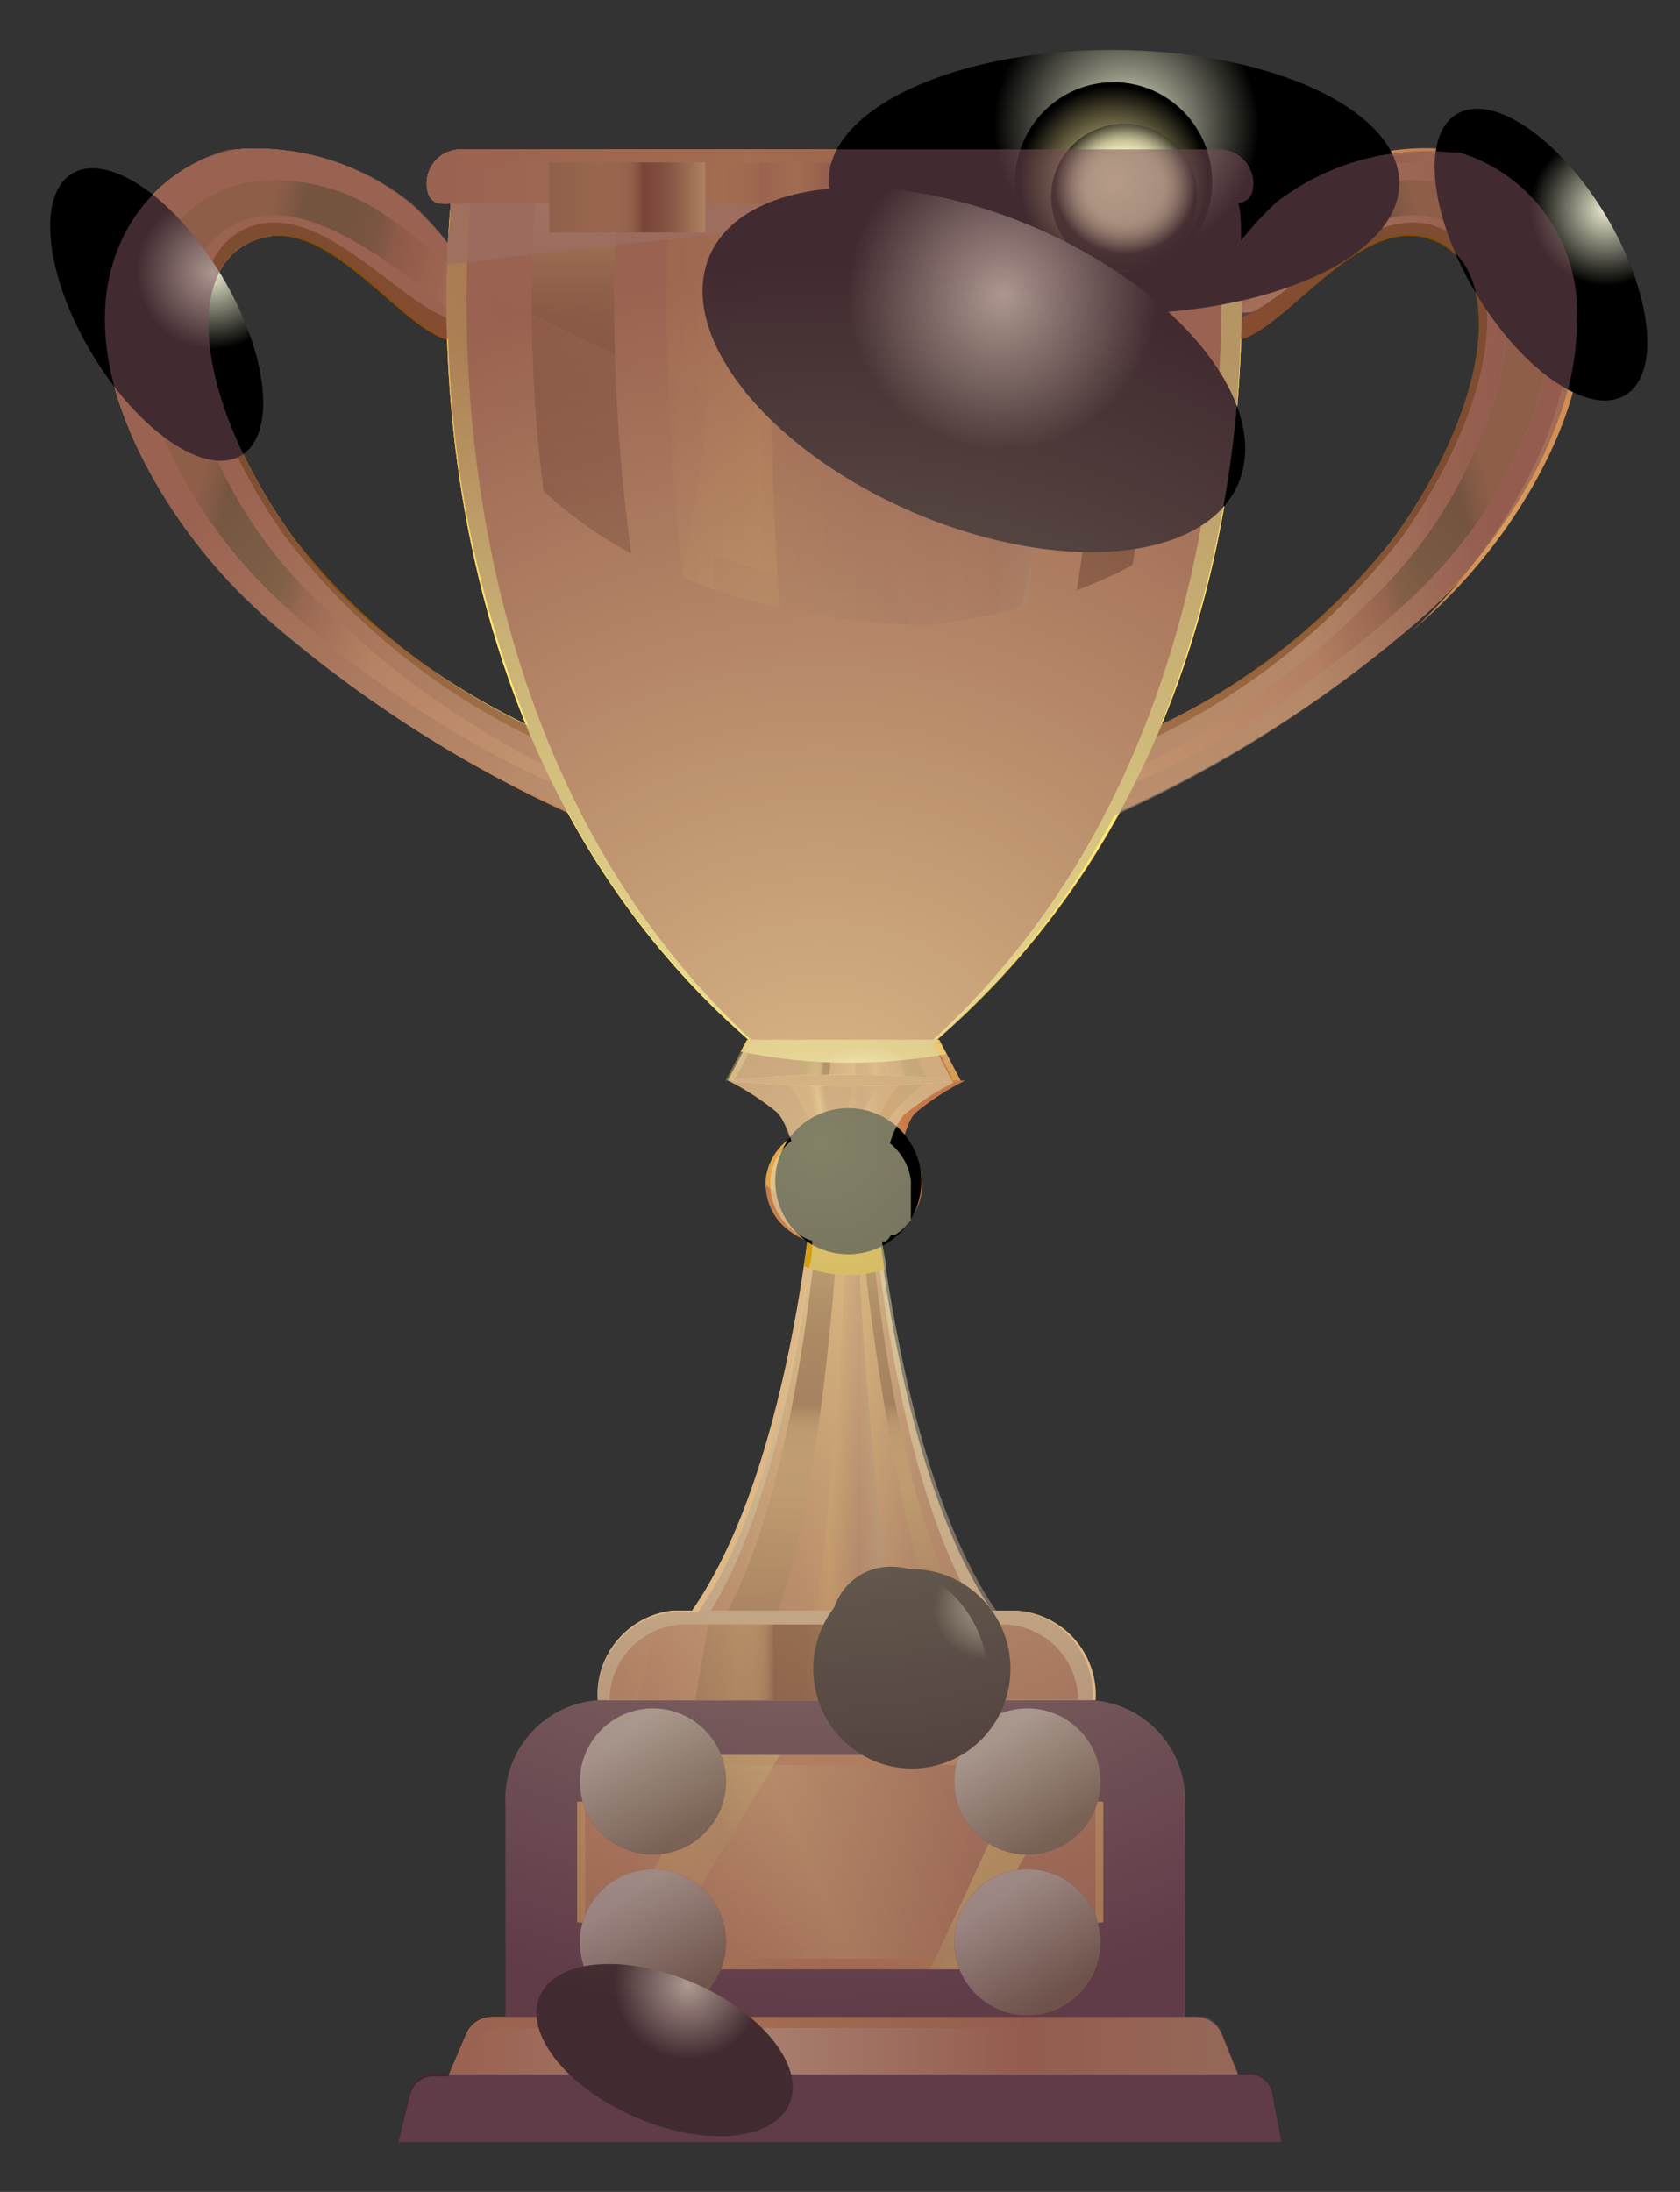 <?xml version="1.0" encoding="UTF-8"?>
<svg width="23px" height="30px" viewBox="0 0 23 30" version="1.1" xmlns="http://www.w3.org/2000/svg">
    <rect x="0" y="0" width="23" height="30" fill="#333333" stroke="none"/>
    <!-- Generator: Sketch 59.1 (86144) - https://sketch.com -->
    <title>aAsset 7</title>
    <desc>Created with Sketch.</desc>
    <defs>
        <linearGradient x1="0.05%" y1="50.094%" x2="100.016%" y2="50.094%" id="linearGradient-1">
            <stop stop-color="#C37948" offset="1%"></stop>
            <stop stop-color="#DB9E5D" offset="39%"></stop>
            <stop stop-color="#B46D43" offset="73%"></stop>
        </linearGradient>
        <radialGradient cx="-52.188%" cy="50.718%" fx="-52.188%" fy="50.718%" r="128.008%" gradientTransform="translate(-0.522,0.507),scale(1,0.701),rotate(180),translate(0.522,-0.507)" id="radialGradient-2">
            <stop stop-color="#BD4A00" offset="2%"></stop>
            <stop stop-color="#864A00" offset="100%"></stop>
        </radialGradient>
        <linearGradient x1="77.447%" y1="37.842%" x2="29.917%" y2="53.546%" id="linearGradient-3">
            <stop stop-color="#EFC16B" offset="0%"></stop>
            <stop stop-color="#C38F4B" offset="8%"></stop>
            <stop stop-color="#AA7238" offset="12%"></stop>
            <stop stop-color="#C08443" offset="25%"></stop>
            <stop stop-color="#C28543" offset="35%"></stop>
            <stop stop-color="#C98943" offset="39%"></stop>
            <stop stop-color="#D48F42" offset="41%"></stop>
            <stop stop-color="#DB9342" offset="42%"></stop>
            <stop stop-color="#AC6838" offset="66%"></stop>
            <stop stop-color="#F0C46C" offset="89%"></stop>
            <stop stop-color="#EFC26B" offset="93%"></stop>
            <stop stop-color="#ECB967" offset="96%"></stop>
            <stop stop-color="#E7AB60" offset="98%"></stop>
            <stop stop-color="#DF9856" offset="99%"></stop>
            <stop stop-color="#DC8F52" offset="100%"></stop>
        </linearGradient>
        <linearGradient x1="77.447%" y1="37.842%" x2="29.917%" y2="53.546%" id="linearGradient-4">
            <stop stop-color="#AA7238" offset="12%"></stop>
            <stop stop-color="#93692F" offset="18%"></stop>
            <stop stop-color="#6F5B20" offset="25%"></stop>
            <stop stop-color="#715B21" offset="45%"></stop>
            <stop stop-color="#785D23" offset="53%"></stop>
            <stop stop-color="#835F28" offset="58%"></stop>
            <stop stop-color="#94632F" offset="62%"></stop>
            <stop stop-color="#AA6837" offset="65%"></stop>
            <stop stop-color="#AC6838" offset="66%"></stop>
            <stop stop-color="#DC8F52" offset="100%"></stop>
        </linearGradient>
        <radialGradient cx="153.101%" cy="50.717%" fx="153.101%" fy="50.717%" r="125.098%" gradientTransform="translate(1.531,0.507),scale(1,0.728),translate(-1.531,-0.507)" id="radialGradient-5">
            <stop stop-color="#FFD44A" offset="1%"></stop>
            <stop stop-color="#FFEA72" offset="54%"></stop>
            <stop stop-color="#FEE471" offset="57%"></stop>
            <stop stop-color="#FBD46E" offset="61%"></stop>
            <stop stop-color="#F6BA68" offset="65%"></stop>
            <stop stop-color="#EF9561" offset="70%"></stop>
            <stop stop-color="#EE9060" offset="71%"></stop>
            <stop stop-color="#FFD44A" offset="96%"></stop>
        </radialGradient>
        <linearGradient x1="1828.136%" y1="-76.314%" x2="2029.021%" y2="-76.314%" id="linearGradient-6">
            <stop stop-color="#C37948" offset="1%"></stop>
            <stop stop-color="#DB9E5D" offset="39%"></stop>
            <stop stop-color="#B46D43" offset="73%"></stop>
        </linearGradient>
        <radialGradient cx="152.231%" cy="50.823%" fx="152.231%" fy="50.823%" r="139.712%" gradientTransform="translate(1.522,0.508),scale(0.638,1),translate(-1.522,-0.508)" id="radialGradient-7">
            <stop stop-color="#FFFFC3" offset="0%"></stop>
            <stop stop-color="#FFEA72" offset="95%"></stop>
        </radialGradient>
        <linearGradient x1="2868.856%" y1="-149.075%" x2="3069.928%" y2="-149.075%" id="linearGradient-8">
            <stop stop-color="#C37948" offset="1%"></stop>
            <stop stop-color="#DB9E5D" offset="39%"></stop>
            <stop stop-color="#B46D43" offset="73%"></stop>
        </linearGradient>
        <linearGradient x1="100.139%" y1="49.093%" x2="0.079%" y2="49.093%" id="linearGradient-9">
            <stop stop-color="#C37948" offset="1%"></stop>
            <stop stop-color="#DB9E5D" offset="39%"></stop>
            <stop stop-color="#B46D43" offset="73%"></stop>
        </linearGradient>
        <radialGradient cx="152.388%" cy="50.718%" fx="152.388%" fy="50.718%" r="128.008%" gradientTransform="translate(1.524,0.507),scale(1,0.701),translate(-1.524,-0.507)" id="radialGradient-10">
            <stop stop-color="#BD4A00" offset="2%"></stop>
            <stop stop-color="#864A00" offset="100%"></stop>
        </radialGradient>
        <linearGradient x1="22.614%" y1="37.842%" x2="70.077%" y2="53.546%" id="linearGradient-11">
            <stop stop-color="#EFC16B" offset="0%"></stop>
            <stop stop-color="#C38F4B" offset="8%"></stop>
            <stop stop-color="#AA7238" offset="12%"></stop>
            <stop stop-color="#C08443" offset="25%"></stop>
            <stop stop-color="#C28543" offset="35%"></stop>
            <stop stop-color="#C98943" offset="39%"></stop>
            <stop stop-color="#D48F42" offset="41%"></stop>
            <stop stop-color="#DB9342" offset="42%"></stop>
            <stop stop-color="#AC6838" offset="66%"></stop>
            <stop stop-color="#F0C46C" offset="89%"></stop>
            <stop stop-color="#EFC26B" offset="93%"></stop>
            <stop stop-color="#ECB967" offset="96%"></stop>
            <stop stop-color="#E7AB60" offset="98%"></stop>
            <stop stop-color="#DF9856" offset="99%"></stop>
            <stop stop-color="#DC8F52" offset="100%"></stop>
        </linearGradient>
        <linearGradient x1="22.614%" y1="37.842%" x2="70.077%" y2="53.546%" id="linearGradient-12">
            <stop stop-color="#AA7238" offset="12%"></stop>
            <stop stop-color="#93692F" offset="18%"></stop>
            <stop stop-color="#6F5B20" offset="25%"></stop>
            <stop stop-color="#715B21" offset="45%"></stop>
            <stop stop-color="#785D23" offset="53%"></stop>
            <stop stop-color="#835F28" offset="58%"></stop>
            <stop stop-color="#94632F" offset="62%"></stop>
            <stop stop-color="#AA6837" offset="65%"></stop>
            <stop stop-color="#AC6838" offset="66%"></stop>
            <stop stop-color="#DC8F52" offset="100%"></stop>
        </linearGradient>
        <radialGradient cx="50.667%" cy="-4.811%" fx="50.667%" fy="-4.811%" r="108.468%" gradientTransform="translate(0.507,-0.048),scale(1,0.899),translate(-0.507,0.048)" id="radialGradient-13">
            <stop stop-color="#F4BE52" offset="0%"></stop>
            <stop stop-color="#FFEA72" offset="62%"></stop>
        </radialGradient>
        <linearGradient x1="1175.898%" y1="-29.826%" x2="1375.8%" y2="-29.826%" id="linearGradient-14">
            <stop stop-color="#C37948" offset="1%"></stop>
            <stop stop-color="#DB9E5D" offset="39%"></stop>
            <stop stop-color="#B46D43" offset="73%"></stop>
        </linearGradient>
        <radialGradient cx="118.336%" cy="-3.208%" fx="118.336%" fy="-3.208%" r="262.318%" gradientTransform="translate(1.183,-0.032),scale(1,0.396),translate(-1.183,0.032)" id="radialGradient-15">
            <stop stop-color="#BD4A00" offset="0%"></stop>
            <stop stop-color="#FFEA72" offset="62%"></stop>
        </radialGradient>
        <radialGradient cx="2745.915%" cy="-136.241%" fx="2745.915%" fy="-136.241%" r="518.238%" gradientTransform="translate(27.459,-1.362),scale(1,0.401),translate(-27.459,1.362)" id="radialGradient-16">
            <stop stop-color="#FFFFC3" offset="0%"></stop>
            <stop stop-color="#FFEA72" offset="95%"></stop>
        </radialGradient>
        <radialGradient cx="68.314%" cy="-4.811%" fx="68.314%" fy="-4.811%" r="110.107%" gradientTransform="translate(0.683,-0.048),scale(1,0.637),translate(-0.683,0.048)" id="radialGradient-17">
            <stop stop-color="#F4BE52" offset="0%"></stop>
            <stop stop-color="#FFEA72" offset="62%"></stop>
        </radialGradient>
        <linearGradient x1="50.054%" y1="94.879%" x2="50.054%" y2="-0.281%" id="linearGradient-18">
            <stop stop-color="#AA7238" offset="0%"></stop>
            <stop stop-color="#C08443" offset="25%"></stop>
            <stop stop-color="#BE8242" offset="35%"></stop>
            <stop stop-color="#B87B3D" offset="39%"></stop>
            <stop stop-color="#AD7036" offset="42%"></stop>
            <stop stop-color="#9D5F2B" offset="44%"></stop>
            <stop stop-color="#88491D" offset="46%"></stop>
            <stop stop-color="#7A3A14" offset="47%"></stop>
            <stop stop-color="#7C3C15" offset="64%"></stop>
            <stop stop-color="#83441A" offset="72%"></stop>
            <stop stop-color="#8E5123" offset="79%"></stop>
            <stop stop-color="#9E642F" offset="85%"></stop>
            <stop stop-color="#B37C3E" offset="90%"></stop>
            <stop stop-color="#CD9B52" offset="95%"></stop>
            <stop stop-color="#EBBE68" offset="99%"></stop>
            <stop stop-color="#F0C46C" offset="100%"></stop>
        </linearGradient>
        <linearGradient x1="1961.813%" y1="-29.826%" x2="2161.741%" y2="-29.826%" id="linearGradient-19">
            <stop stop-color="#C37948" offset="1%"></stop>
            <stop stop-color="#DB9E5D" offset="39%"></stop>
            <stop stop-color="#B46D43" offset="73%"></stop>
        </linearGradient>
        <linearGradient x1="-11.411%" y1="50%" x2="88.094%" y2="50%" id="linearGradient-20">
            <stop stop-color="#C37948" offset="1%"></stop>
            <stop stop-color="#D69249" offset="39%"></stop>
            <stop stop-color="#B46D43" offset="73%"></stop>
            <stop stop-color="#B98457" offset="96%"></stop>
        </linearGradient>
        <linearGradient x1="-1.36906115e-13%" y1="50.048%" x2="100.193%" y2="50.048%" id="linearGradient-21">
            <stop stop-color="#C37948" offset="1%"></stop>
            <stop stop-color="#B46D43" offset="73%"></stop>
            <stop stop-color="#B98457" offset="96%"></stop>
        </linearGradient>
        <linearGradient x1="4327.064%" y1="-110.7%" x2="4527.752%" y2="-110.7%" id="linearGradient-22">
            <stop stop-color="#C37948" offset="1%"></stop>
            <stop stop-color="#DB9E5D" offset="39%"></stop>
            <stop stop-color="#B46D43" offset="73%"></stop>
        </linearGradient>
        <linearGradient x1="-94.517%" y1="50%" x2="3.712%" y2="50%" id="linearGradient-23">
            <stop stop-color="#C37948" offset="1%"></stop>
            <stop stop-color="#B46D43" offset="73%"></stop>
        </linearGradient>
        <linearGradient x1="6681.661%" y1="-64.516%" x2="6882.353%" y2="-64.516%" id="linearGradient-24">
            <stop stop-color="#C37948" offset="1%"></stop>
            <stop stop-color="#DB9E5D" offset="39%"></stop>
            <stop stop-color="#B46D43" offset="73%"></stop>
        </linearGradient>
        <linearGradient x1="0.264%" y1="49.578%" x2="100.156%" y2="49.578%" id="linearGradient-25">
            <stop stop-color="#C37948" offset="1%"></stop>
            <stop stop-color="#DB9E5D" offset="39%"></stop>
            <stop stop-color="#B46D43" offset="73%"></stop>
        </linearGradient>
        <linearGradient x1="5.183%" y1="50%" x2="105.793%" y2="50%" id="linearGradient-26">
            <stop stop-color="#C37948" offset="1%"></stop>
            <stop stop-color="#D69249" offset="39%"></stop>
            <stop stop-color="#B46D43" offset="73%"></stop>
            <stop stop-color="#B98457" offset="96%"></stop>
        </linearGradient>
        <radialGradient cx="-59.223%" cy="50%" fx="-59.223%" fy="50%" r="118.447%" gradientTransform="translate(-0.592,0.5),scale(1,0.936),translate(0.592,-0.5)" id="radialGradient-27">
            <stop stop-color="#F6C054" offset="1%"></stop>
            <stop stop-color="#FFEA72" offset="54%"></stop>
            <stop stop-color="#FFF071" offset="58%"></stop>
            <stop stop-color="#FFF171" offset="59%"></stop>
            <stop stop-color="#FFE05A" offset="82%"></stop>
            <stop stop-color="#FFD44A" offset="96%"></stop>
        </radialGradient>
        <linearGradient x1="-0.074%" y1="49.091%" x2="100%" y2="49.091%" id="linearGradient-28">
            <stop stop-color="#C37948" offset="1%"></stop>
            <stop stop-color="#D69249" offset="39%"></stop>
            <stop stop-color="#B46D43" offset="73%"></stop>
            <stop stop-color="#B98457" offset="96%"></stop>
        </linearGradient>
        <linearGradient x1="-3.095%" y1="37.1%" x2="96.905%" y2="37.1%" id="linearGradient-29">
            <stop stop-color="#C37948" offset="1%"></stop>
            <stop stop-color="#D69249" offset="39%"></stop>
            <stop stop-color="#B46D43" offset="73%"></stop>
            <stop stop-color="#B98457" offset="96%"></stop>
        </linearGradient>
        <linearGradient x1="-4.792%" y1="50.562%" x2="133.866%" y2="50.562%" id="linearGradient-30">
            <stop stop-color="#AA7238" offset="0%"></stop>
            <stop stop-color="#C08443" offset="25%"></stop>
            <stop stop-color="#BE8242" offset="35%"></stop>
            <stop stop-color="#B87B3D" offset="39%"></stop>
            <stop stop-color="#AD7036" offset="42%"></stop>
            <stop stop-color="#9D5F2B" offset="44%"></stop>
            <stop stop-color="#88491D" offset="46%"></stop>
            <stop stop-color="#7A3A14" offset="47%"></stop>
            <stop stop-color="#7F4018" offset="50%"></stop>
            <stop stop-color="#8E5223" offset="56%"></stop>
            <stop stop-color="#A76F36" offset="62%"></stop>
            <stop stop-color="#CA974F" offset="69%"></stop>
            <stop stop-color="#F0C46C" offset="76%"></stop>
        </linearGradient>
        <linearGradient x1="1369.448%" y1="-41.053%" x2="1570.174%" y2="-41.053%" id="linearGradient-31">
            <stop stop-color="#C37948" offset="1%"></stop>
            <stop stop-color="#DB9E5D" offset="39%"></stop>
            <stop stop-color="#B46D43" offset="73%"></stop>
        </linearGradient>
        <linearGradient x1="78.632%" y1="50%" x2="24.359%" y2="50%" id="linearGradient-32">
            <stop stop-color="#C37948" offset="1%"></stop>
            <stop stop-color="#DB9E5D" offset="39%"></stop>
            <stop stop-color="#B46D43" offset="73%"></stop>
        </linearGradient>
        <radialGradient cx="50%" cy="50%" fx="50%" fy="50%" r="35%" id="radialGradient-33">
            <stop stop-color="#FFFFC3" offset="0%"></stop>
            <stop stop-color="#FFEA72" offset="95%"></stop>
        </radialGradient>
        <radialGradient cx="52.5%" cy="50%" fx="52.5%" fy="50%" r="35%" id="radialGradient-34">
            <stop stop-color="#FFFFC3" offset="0%"></stop>
            <stop stop-color="#FFEA72" offset="95%"></stop>
        </radialGradient>
        <linearGradient x1="39.5%" y1="50%" x2="-306.5%" y2="50%" id="linearGradient-35">
            <stop stop-color="#AA7238" offset="0%"></stop>
            <stop stop-color="#C08443" offset="25%"></stop>
            <stop stop-color="#BE8242" offset="35%"></stop>
            <stop stop-color="#B87B3D" offset="39%"></stop>
            <stop stop-color="#AD7036" offset="42%"></stop>
            <stop stop-color="#9D5F2B" offset="44%"></stop>
            <stop stop-color="#88491D" offset="46%"></stop>
            <stop stop-color="#7A3A14" offset="47%"></stop>
            <stop stop-color="#7C3C15" offset="64%"></stop>
            <stop stop-color="#83441A" offset="72%"></stop>
            <stop stop-color="#8E5123" offset="79%"></stop>
            <stop stop-color="#9E642F" offset="85%"></stop>
            <stop stop-color="#B37C3E" offset="90%"></stop>
            <stop stop-color="#CD9B52" offset="95%"></stop>
            <stop stop-color="#EBBE68" offset="99%"></stop>
            <stop stop-color="#F0C46C" offset="100%"></stop>
        </linearGradient>
        <linearGradient x1="27%" y1="46%" x2="134%" y2="53%" id="linearGradient-36">
            <stop stop-color="#AA7238" offset="0%"></stop>
            <stop stop-color="#C08443" offset="25%"></stop>
            <stop stop-color="#BE8242" offset="35%"></stop>
            <stop stop-color="#B87B3D" offset="39%"></stop>
            <stop stop-color="#AD7036" offset="42%"></stop>
            <stop stop-color="#9D5F2B" offset="44%"></stop>
            <stop stop-color="#88491D" offset="46%"></stop>
            <stop stop-color="#7A3A14" offset="47%"></stop>
            <stop stop-color="#7D3D16" offset="57%"></stop>
            <stop stop-color="#86481D" offset="66%"></stop>
            <stop stop-color="#955A28" offset="74%"></stop>
            <stop stop-color="#AB7338" offset="83%"></stop>
            <stop stop-color="#C6934D" offset="91%"></stop>
            <stop stop-color="#E8BA66" offset="98%"></stop>
            <stop stop-color="#F0C46C" offset="100%"></stop>
        </linearGradient>
        <linearGradient x1="86%" y1="50%" x2="15%" y2="50%" id="linearGradient-37">
            <stop stop-color="#C37948" offset="1%"></stop>
            <stop stop-color="#DB9E5D" offset="39%"></stop>
            <stop stop-color="#B46D43" offset="73%"></stop>
        </linearGradient>
        <linearGradient x1="322%" y1="50%" x2="68%" y2="50%" id="linearGradient-38">
            <stop stop-color="#C37948" offset="1%"></stop>
            <stop stop-color="#DB9E5D" offset="39%"></stop>
            <stop stop-color="#B46D43" offset="73%"></stop>
        </linearGradient>
        <linearGradient x1="77.149%" y1="49.77%" x2="23.899%" y2="49.77%" id="linearGradient-39">
            <stop stop-color="#C37948" offset="1%"></stop>
            <stop stop-color="#DB9E5D" offset="39%"></stop>
            <stop stop-color="#B46D43" offset="73%"></stop>
        </linearGradient>
        <linearGradient x1="73.099%" y1="49.883%" x2="18.129%" y2="49.883%" id="linearGradient-40">
            <stop stop-color="#C37948" offset="1%"></stop>
            <stop stop-color="#DB9E5D" offset="39%"></stop>
            <stop stop-color="#B46D43" offset="73%"></stop>
        </linearGradient>
        <linearGradient x1="51.271%" y1="50.23%" x2="36.745%" y2="41.475%" id="linearGradient-41">
            <stop stop-color="#AA7238" offset="0%"></stop>
            <stop stop-color="#BB6634" offset="46%"></stop>
        </linearGradient>
        <linearGradient x1="0.318%" y1="50.289%" x2="99.682%" y2="50.289%" id="linearGradient-42">
            <stop stop-color="#C37948" offset="1%"></stop>
            <stop stop-color="#D69249" offset="39%"></stop>
            <stop stop-color="#B46D43" offset="73%"></stop>
            <stop stop-color="#B98457" offset="96%"></stop>
        </linearGradient>
        <linearGradient x1="40.457%" y1="50.867%" x2="70.903%" y2="45.087%" id="linearGradient-43">
            <stop stop-color="#C37948" offset="1%"></stop>
            <stop stop-color="#DB9E5D" offset="39%"></stop>
            <stop stop-color="#B46D43" offset="73%"></stop>
        </linearGradient>
        <linearGradient x1="4157.265%" y1="-479.849%" x2="4357.051%" y2="-479.849%" id="linearGradient-44">
            <stop stop-color="#C37948" offset="1%"></stop>
            <stop stop-color="#DB9E5D" offset="39%"></stop>
            <stop stop-color="#B46D43" offset="73%"></stop>
        </linearGradient>
        <radialGradient cx="60.775%" cy="140.784%" fx="60.775%" fy="140.784%" r="269.5%" gradientTransform="translate(0.608,1.408),scale(0.242,1),translate(-0.608,-1.408)" id="radialGradient-45">
            <stop stop-color="#FFFFC3" offset="0%"></stop>
            <stop stop-color="#ECC972" offset="42%"></stop>
        </radialGradient>
        <linearGradient x1="0.126%" y1="46.698%" x2="100.032%" y2="46.698%" id="linearGradient-46">
            <stop stop-color="#C37948" offset="1%"></stop>
            <stop stop-color="#E5BA8C" offset="39%"></stop>
            <stop stop-color="#B46D43" offset="73%"></stop>
            <stop stop-color="#B98457" offset="96%"></stop>
        </linearGradient>
        <linearGradient x1="0.126%" y1="48.771%" x2="100.032%" y2="48.771%" id="linearGradient-47">
            <stop stop-color="#C37948" offset="1%"></stop>
            <stop stop-color="#D69249" offset="39%"></stop>
            <stop stop-color="#B46D43" offset="73%"></stop>
            <stop stop-color="#B98457" offset="96%"></stop>
        </linearGradient>
        <linearGradient x1="0%" y1="50.054%" x2="100.159%" y2="50.054%" id="linearGradient-48">
            <stop stop-color="#C37948" offset="1%"></stop>
            <stop stop-color="#DB9E5D" offset="39%"></stop>
            <stop stop-color="#B46D43" offset="73%"></stop>
        </linearGradient>
        <linearGradient x1="50.091%" y1="89.785%" x2="50.091%" y2="1.505%" id="linearGradient-49">
            <stop stop-color="#AA7238" offset="0%"></stop>
            <stop stop-color="#C08443" offset="25%"></stop>
            <stop stop-color="#BE8242" offset="35%"></stop>
            <stop stop-color="#B87B3D" offset="39%"></stop>
            <stop stop-color="#AD7036" offset="42%"></stop>
            <stop stop-color="#9D5F2B" offset="44%"></stop>
            <stop stop-color="#88491D" offset="46%"></stop>
            <stop stop-color="#7A3A14" offset="47%"></stop>
            <stop stop-color="#7C3C15" offset="64%"></stop>
            <stop stop-color="#83441A" offset="72%"></stop>
            <stop stop-color="#8E5123" offset="79%"></stop>
            <stop stop-color="#9E642F" offset="85%"></stop>
            <stop stop-color="#B37C3E" offset="90%"></stop>
            <stop stop-color="#CD9B52" offset="95%"></stop>
            <stop stop-color="#EBBE68" offset="99%"></stop>
            <stop stop-color="#F0C46C" offset="100%"></stop>
        </linearGradient>
        <linearGradient x1="14.754%" y1="50%" x2="105.738%" y2="50%" id="linearGradient-50">
            <stop stop-color="#C37948" offset="1%"></stop>
            <stop stop-color="#D69249" offset="39%"></stop>
            <stop stop-color="#B46D43" offset="73%"></stop>
            <stop stop-color="#B98457" offset="96%"></stop>
        </linearGradient>
        <linearGradient x1="-16.959%" y1="50%" x2="82.924%" y2="50%" id="linearGradient-51">
            <stop stop-color="#C37948" offset="1%"></stop>
            <stop stop-color="#D69249" offset="39%"></stop>
            <stop stop-color="#B46D43" offset="73%"></stop>
            <stop stop-color="#B98457" offset="96%"></stop>
        </linearGradient>
        <linearGradient x1="0%" y1="50.331%" x2="100%" y2="50.331%" id="linearGradient-52">
            <stop stop-color="#C37948" offset="1%"></stop>
            <stop stop-color="#DB9E5D" offset="39%"></stop>
            <stop stop-color="#B46D43" offset="73%"></stop>
        </linearGradient>
        <linearGradient x1="-7.42210379e-14%" y1="48.636%" x2="100.348%" y2="48.636%" id="linearGradient-53">
            <stop stop-color="#C37948" offset="1%"></stop>
            <stop stop-color="#DB9E5D" offset="39%"></stop>
            <stop stop-color="#B46D43" offset="73%"></stop>
        </linearGradient>
        <radialGradient cx="-76.389%" cy="48.316%" fx="-76.389%" fy="48.316%" r="337.963%" gradientTransform="translate(-0.764,0.483),scale(1,0.711),translate(0.764,-0.483)" id="radialGradient-54">
            <stop stop-color="#F6C054" offset="1%"></stop>
            <stop stop-color="#FFEA72" offset="54%"></stop>
            <stop stop-color="#FFF071" offset="58%"></stop>
            <stop stop-color="#FFF171" offset="59%"></stop>
            <stop stop-color="#FFE05A" offset="82%"></stop>
            <stop stop-color="#FFD44A" offset="96%"></stop>
        </radialGradient>
        <linearGradient x1="0%" y1="50%" x2="99.704%" y2="50%" id="linearGradient-55">
            <stop stop-color="#AA7238" offset="0%"></stop>
            <stop stop-color="#C08443" offset="25%"></stop>
            <stop stop-color="#BE8242" offset="35%"></stop>
            <stop stop-color="#B87B3D" offset="39%"></stop>
            <stop stop-color="#AD7036" offset="42%"></stop>
            <stop stop-color="#9D5F2B" offset="44%"></stop>
            <stop stop-color="#88491D" offset="46%"></stop>
            <stop stop-color="#7A3A14" offset="47%"></stop>
            <stop stop-color="#7C3C15" offset="64%"></stop>
            <stop stop-color="#83441A" offset="72%"></stop>
            <stop stop-color="#8E5123" offset="79%"></stop>
            <stop stop-color="#9E642F" offset="85%"></stop>
            <stop stop-color="#B37C3E" offset="90%"></stop>
            <stop stop-color="#CD9B52" offset="95%"></stop>
            <stop stop-color="#EBBE68" offset="99%"></stop>
            <stop stop-color="#F0C46C" offset="100%"></stop>
        </linearGradient>
        <radialGradient cx="51.565%" cy="-28.095%" fx="51.565%" fy="-28.095%" r="126.667%" gradientTransform="translate(0.516,-0.281),scale(0.668,1),translate(-0.516,0.281)" id="radialGradient-56">
            <stop stop-color="#FFEA72" offset="0%"></stop>
            <stop stop-color="#F4BE52" offset="75%"></stop>
            <stop stop-color="#F4BE52" offset="89%"></stop>
        </radialGradient>
        <linearGradient x1="-29.836%" y1="49.908%" x2="69.779%" y2="49.908%" id="linearGradient-57">
            <stop stop-color="#C37948" offset="1%"></stop>
            <stop stop-color="#DB9E5D" offset="39%"></stop>
            <stop stop-color="#B46D43" offset="73%"></stop>
        </linearGradient>
        <linearGradient x1="-9.623%" y1="50%" x2="90.699%" y2="50%" id="linearGradient-58">
            <stop stop-color="#AA7238" offset="0%"></stop>
            <stop stop-color="#C08443" offset="25%"></stop>
            <stop stop-color="#BE8242" offset="35%"></stop>
            <stop stop-color="#B87B3D" offset="39%"></stop>
            <stop stop-color="#AD7036" offset="42%"></stop>
            <stop stop-color="#9D5F2B" offset="44%"></stop>
            <stop stop-color="#88491D" offset="46%"></stop>
            <stop stop-color="#7A3A14" offset="47%"></stop>
            <stop stop-color="#7C3C15" offset="64%"></stop>
            <stop stop-color="#83441A" offset="72%"></stop>
            <stop stop-color="#8E5123" offset="79%"></stop>
            <stop stop-color="#9E642F" offset="85%"></stop>
            <stop stop-color="#B37C3E" offset="90%"></stop>
            <stop stop-color="#CD9B52" offset="95%"></stop>
            <stop stop-color="#EBBE68" offset="99%"></stop>
            <stop stop-color="#F0C46C" offset="100%"></stop>
        </linearGradient>
        <linearGradient x1="-0.445%" y1="50%" x2="98.884%" y2="50%" id="linearGradient-59">
            <stop stop-color="#C37948" offset="1%"></stop>
            <stop stop-color="#D69249" offset="39%"></stop>
            <stop stop-color="#B46D43" offset="73%"></stop>
            <stop stop-color="#B98457" offset="96%"></stop>
        </linearGradient>
        <linearGradient x1="-0.319%" y1="46.958%" x2="100.101%" y2="46.958%" id="linearGradient-60">
            <stop stop-color="#C37948" offset="1%"></stop>
            <stop stop-color="#DB9E5D" offset="39%"></stop>
            <stop stop-color="#B46D43" offset="73%"></stop>
        </linearGradient>
        <radialGradient cx="50%" cy="50%" fx="50%" fy="50%" r="93.721%" gradientTransform="translate(0.5,0.5),scale(0.407,1),translate(-0.5,-0.5)" id="radialGradient-61">
            <stop stop-color="#C05F43" offset="0%"></stop>
            <stop stop-color="#D99D4B" offset="100%"></stop>
        </radialGradient>
        <linearGradient x1="7.122%" y1="56.831%" x2="101.073%" y2="41.91%" id="linearGradient-62">
            <stop stop-color="#C37948" offset="1%"></stop>
            <stop stop-color="#DB9E5D" offset="39%"></stop>
            <stop stop-color="#B46D43" offset="73%"></stop>
        </linearGradient>
        <linearGradient x1="-56.187%" y1="120%" x2="90.232%" y2="22.791%" id="linearGradient-63">
            <stop stop-color="#F6C054" offset="1%"></stop>
            <stop stop-color="#CDA85A" offset="28%"></stop>
            <stop stop-color="#FFEA72" offset="54%"></stop>
            <stop stop-color="#FFF071" offset="58%"></stop>
            <stop stop-color="#FFF171" offset="59%"></stop>
            <stop stop-color="#FFE05A" offset="82%"></stop>
            <stop stop-color="#FFD44A" offset="96%"></stop>
        </linearGradient>
        <linearGradient x1="11.271%" y1="68.14%" x2="212.591%" y2="-41.628%" id="linearGradient-64">
            <stop stop-color="#F6C054" offset="1%"></stop>
            <stop stop-color="#CDA85A" offset="28%"></stop>
            <stop stop-color="#FFEA72" offset="54%"></stop>
            <stop stop-color="#FFF071" offset="58%"></stop>
            <stop stop-color="#FFF171" offset="59%"></stop>
            <stop stop-color="#FFE05A" offset="82%"></stop>
            <stop stop-color="#FFD44A" offset="96%"></stop>
        </linearGradient>
        <linearGradient x1="26.471%" y1="20.588%" x2="73.529%" y2="85.294%" id="linearGradient-65">
            <stop stop-color="#B8B3A6" offset="0%"></stop>
            <stop stop-color="#61563A" offset="100%"></stop>
        </linearGradient>
        <linearGradient x1="29.412%" y1="20.588%" x2="73.529%" y2="85.294%" id="linearGradient-66">
            <stop stop-color="#B8B3A6" offset="0%"></stop>
            <stop stop-color="#61563A" offset="100%"></stop>
        </linearGradient>
        <linearGradient x1="-0.007%" y1="47.357%" x2="100.037%" y2="47.357%" id="linearGradient-67">
            <stop stop-color="#C37948" offset="1%"></stop>
            <stop stop-color="#D69249" offset="39%"></stop>
            <stop stop-color="#B46D43" offset="73%"></stop>
            <stop stop-color="#B98457" offset="96%"></stop>
        </linearGradient>
        <radialGradient cx="160.688%" cy="47.641%" fx="160.688%" fy="47.641%" r="50%" gradientTransform="translate(1.607,0.476),scale(1,0.531),translate(-1.607,-0.476)" id="radialGradient-68">
            <stop stop-color="#ECECD1" offset="0%"></stop>
            <stop stop-color="#000000" offset="100%"></stop>
        </radialGradient>
        <radialGradient cx="102.342%" cy="48.419%" fx="102.342%" fy="48.419%" r="50.316%" gradientTransform="translate(1.023,0.484),scale(1,0.462),translate(-1.023,-0.484)" id="radialGradient-69">
            <stop stop-color="#ECECD1" offset="0%"></stop>
            <stop stop-color="#000000" offset="100%"></stop>
        </radialGradient>
        <radialGradient cx="96.105%" cy="47.817%" fx="96.105%" fy="47.817%" r="50.526%" gradientTransform="translate(0.961,0.478),scale(1,0.461),translate(-0.961,-0.478)" id="radialGradient-70">
            <stop stop-color="#ECECD1" offset="0%"></stop>
            <stop stop-color="#000000" offset="100%"></stop>
        </radialGradient>
        <radialGradient cx="71.253%" cy="52.103%" fx="71.253%" fy="52.103%" r="50.355%" gradientTransform="translate(0.713,0.521),scale(1,0.462),translate(-0.713,-0.521)" id="radialGradient-71">
            <stop stop-color="#ECECD1" offset="0%"></stop>
            <stop stop-color="#000000" offset="100%"></stop>
        </radialGradient>
        <radialGradient cx="50.126%" cy="48.99%" fx="50.126%" fy="48.99%" r="47.727%" gradientTransform="translate(0.501,0.49),scale(1,0.99),translate(-0.501,-0.49)" id="radialGradient-72">
            <stop stop-color="#FFEFA1" offset="0%"></stop>
            <stop stop-color="#E5D791" offset="13%"></stop>
            <stop stop-color="#A39967" offset="40%"></stop>
            <stop stop-color="#3B3725" offset="79%"></stop>
            <stop stop-color="#000000" offset="100%"></stop>
        </radialGradient>
        <radialGradient cx="50.926%" cy="42.786%" fx="50.926%" fy="42.786%" r="48.148%" gradientTransform="translate(0.509,0.428),scale(1,0.964),translate(-0.509,-0.428)" id="radialGradient-73">
            <stop stop-color="#FFFCCC" offset="51%"></stop>
            <stop stop-color="#FAF7C8" offset="56%"></stop>
            <stop stop-color="#EAE8BB" offset="62%"></stop>
            <stop stop-color="#D1CFA7" offset="69%"></stop>
            <stop stop-color="#AEAC8B" offset="76%"></stop>
            <stop stop-color="#807F67" offset="83%"></stop>
            <stop stop-color="#49483A" offset="91%"></stop>
            <stop stop-color="#080807" offset="99%"></stop>
            <stop stop-color="#000000" offset="100%"></stop>
        </radialGradient>
        <radialGradient cx="5027.525%" cy="269%" fx="5027.525%" fy="269%" r="95.455%" gradientTransform="translate(50.275,2.69),scale(1,0.99),translate(-50.275,-2.69)" id="radialGradient-74">
            <stop stop-color="#FFEFA1" offset="0%"></stop>
            <stop stop-color="#E5D791" offset="13%"></stop>
            <stop stop-color="#A39967" offset="40%"></stop>
            <stop stop-color="#3B3725" offset="79%"></stop>
            <stop stop-color="#000000" offset="100%"></stop>
        </radialGradient>
        <radialGradient cx="36555.556%" cy="1614.286%" fx="36555.556%" fy="1614.286%" r="96.296%" gradientTransform="translate(365.556,16.143),scale(1,0.964),translate(-365.556,-16.143)" id="radialGradient-75">
            <stop stop-color="#FFFCCC" offset="51%"></stop>
            <stop stop-color="#FAF7C8" offset="56%"></stop>
            <stop stop-color="#EAE8BB" offset="62%"></stop>
            <stop stop-color="#D1CFA7" offset="69%"></stop>
            <stop stop-color="#AEAC8B" offset="76%"></stop>
            <stop stop-color="#807F67" offset="83%"></stop>
            <stop stop-color="#49483A" offset="91%"></stop>
            <stop stop-color="#080807" offset="99%"></stop>
            <stop stop-color="#000000" offset="100%"></stop>
        </radialGradient>
        <radialGradient cx="76.193%" cy="49.404%" fx="76.193%" fy="49.404%" r="50.315%" gradientTransform="translate(0.762,0.494),scale(1,0.538),translate(-0.762,-0.494)" id="radialGradient-76">
            <stop stop-color="#ECECD1" offset="0%"></stop>
            <stop stop-color="#000000" offset="100%"></stop>
        </radialGradient>
        <radialGradient cx="96.585%" cy="48.564%" fx="96.585%" fy="48.564%" r="50.286%" gradientTransform="translate(0.966,0.486),scale(1,0.538),translate(-0.966,-0.486)" id="radialGradient-77">
            <stop stop-color="#ECECD1" offset="0%"></stop>
            <stop stop-color="#000000" offset="100%"></stop>
        </radialGradient>
        <radialGradient cx="126.594%" cy="49.601%" fx="126.594%" fy="49.601%" r="50.35%" gradientTransform="translate(1.266,0.496),scale(1,0.622),translate(-1.266,-0.496)" id="radialGradient-78">
            <stop stop-color="#ECECD1" offset="0%"></stop>
            <stop stop-color="#000000" offset="100%"></stop>
        </radialGradient>
        <radialGradient cx="50.216%" cy="49.997%" fx="50.216%" fy="49.997%" r="59.574%" gradientTransform="translate(0.502,0.5),scale(1,0.739),translate(-0.502,-0.5)" id="radialGradient-79">
            <stop stop-color="#ECECBB" offset="0%"></stop>
            <stop stop-color="#784F58" offset="100%"></stop>
        </radialGradient>
    </defs>
    <g id="Home" stroke="none" stroke-width="1" fill="none" fill-rule="evenodd">
        <g id="Home2" transform="translate(-40, -1186)" fill-rule="nonzero">
            <g id="section2" transform="translate(16, 1006)">
                <g id="challenges" transform="translate(0, 35)">
                    <g id="entry" transform="translate(16, 130)">
                        <g id="rank">
                            <g id="aAsset-7" transform="translate(8, 15)">
                                <path d="M19.868,2.045 C19.013,1.958 18.156,2.202 17.475,2.727 C17.475,2.727 16.193,3.859 16.855,4.227 C17.516,4.595 18.443,2.864 19.541,3.184 C20.639,3.505 20.455,5.455 19.091,7.35 C18.122,8.592 16.842,9.556 15.382,10.145 L14.891,11.298 C16.536,10.61 18.061,9.667 19.411,8.502 C20.037,7.96 20.567,7.317 20.98,6.6 C22.589,3.791 21.02,2.243 19.868,2.045 Z" id="Path" fill="url(#linearGradient-1)"></path>
                                <path d="M19.091,7.35 C20.455,5.448 20.625,3.566 19.527,3.259 C18.43,2.952 17.325,5.005 16.67,4.623 C16.493,4.52 16.63,4.03 16.67,3.852 C16.67,3.852 16.452,4.282 16.486,4.309 C17.168,4.875 18.491,2.645 19.691,3.109 C20.598,3.464 20.714,5.155 19.214,7.323 C18.181,8.667 16.809,9.712 15.239,10.35 L15.375,10.152 C16.839,9.562 18.121,8.595 19.091,7.35 L19.091,7.35 Z" id="Path" fill="url(#radialGradient-2)"></path>
                                <path d="M19.677,2.489 C19.067,2.409 18.447,2.544 17.925,2.87 C17.465,3.19 17.028,3.541 16.616,3.92 L16.67,4.486 C16.67,4.486 18.327,2.911 19.364,2.945 C20.4,2.98 21.245,4.207 19.977,6.614 C19.656,7.221 19.237,7.772 18.736,8.243 C17.795,9.182 16.706,9.958 15.511,10.541 L15.45,10.711 L15.45,10.759 C16.801,10.154 18.048,9.339 19.145,8.345 C19.711,7.851 20.191,7.266 20.564,6.614 C22.016,4.057 20.72,2.652 19.677,2.489 Z" id="Path" fill="url(#linearGradient-3)"></path>
                                <path d="M19.677,2.489 C19.067,2.409 18.447,2.544 17.925,2.87 C17.465,3.19 17.028,3.541 16.616,3.92 L16.67,4.486 C16.67,4.486 18.327,2.911 19.364,2.945 C20.4,2.98 21.245,4.207 19.977,6.614 C19.656,7.221 19.237,7.772 18.736,8.243 C17.795,9.182 16.706,9.958 15.511,10.541 L15.45,10.711 L15.45,10.759 C16.801,10.154 18.048,9.339 19.145,8.345 C19.711,7.851 20.191,7.266 20.564,6.614 C22.016,4.057 20.72,2.652 19.677,2.489 Z" id="Path" fill="url(#linearGradient-4)"></path>
                                <path d="M4.009,7.35 C2.645,5.448 2.475,3.566 3.573,3.259 C4.67,2.952 5.618,4.67 6.259,4.302 C6.9,3.934 5.639,2.802 5.639,2.802 C4.967,2.249 4.106,1.977 3.239,2.045 C2.086,2.223 0.511,3.77 2.12,6.586 C2.533,7.303 3.063,7.946 3.689,8.489 C5.029,9.658 6.545,10.608 8.182,11.305 L7.691,10.152 C6.239,9.557 4.97,8.59 4.009,7.35 Z" id="Path" fill="url(#radialGradient-5)"></path>
                                <path d="M4.009,7.35 C2.645,5.448 2.475,3.566 3.573,3.259 C4.67,2.952 5.618,4.67 6.259,4.302 C6.9,3.934 5.639,2.802 5.639,2.802 C4.967,2.249 4.106,1.977 3.239,2.045 C2.086,2.223 0.511,3.77 2.12,6.586 C2.533,7.303 3.063,7.946 3.689,8.489 C5.029,9.658 6.545,10.608 8.182,11.305 L7.691,10.152 C6.239,9.557 4.97,8.59 4.009,7.35 Z" id="Path" fill="url(#linearGradient-6)"></path>
                                <g id="Group" style="mix-blend-mode: screen;" transform="translate(1.364, 1.364)">
                                    <path d="M6.409,8.898 L6.361,8.782 C5.437,8.402 4.577,7.883 3.811,7.241 C4.584,7.927 5.461,8.487 6.409,8.898 L6.409,8.898 Z" id="Path" fill="url(#radialGradient-7)" style="mix-blend-mode: multiply;"></path>
                                    <path d="M0.955,5.414 C-0.648,2.605 0.92,1.057 2.045,0.88 C2.879,0.804 3.71,1.048 4.37,1.561 L4.248,1.445 C3.584,0.896 2.735,0.623 1.875,0.682 C0.723,0.859 -0.852,2.407 0.757,5.223 C1.17,5.94 1.7,6.583 2.325,7.125 L2.441,7.227 C1.852,6.706 1.35,6.093 0.955,5.414 L0.955,5.414 Z" id="Path" fill="url(#linearGradient-8)"></path>
                                    <path d="M19.425,5.414 C21.027,2.598 19.459,1.057 18.307,0.873 C17.473,0.797 16.642,1.041 15.982,1.555 L16.105,1.439 C16.786,0.914 17.642,0.67 18.498,0.757 C19.65,0.934 21.225,2.482 19.616,5.298 C19.203,6.015 18.673,6.658 18.048,7.2 L17.932,7.302 C18.529,6.759 19.034,6.121 19.425,5.414 L19.425,5.414 Z" id="Path" fill="url(#linearGradient-9)"></path>
                                </g>
                                <path d="M4.009,7.35 C2.645,5.448 2.475,3.566 3.573,3.259 C4.67,2.952 5.775,5.005 6.43,4.623 C6.607,4.52 6.47,4.03 6.43,3.852 C6.43,3.852 6.648,4.282 6.614,4.309 C5.932,4.875 4.609,2.645 3.409,3.109 C2.502,3.464 2.386,5.155 3.886,7.323 C4.919,8.667 6.291,9.712 7.861,10.35 L7.725,10.152 C6.261,9.562 4.979,8.595 4.009,7.35 L4.009,7.35 Z" id="Path" fill="url(#radialGradient-10)"></path>
                                <path d="M3.409,2.489 C4.02,2.409 4.639,2.544 5.161,2.87 C5.628,3.189 6.073,3.54 6.491,3.92 L6.436,4.486 C6.436,4.486 4.773,2.911 3.743,2.945 C2.714,2.98 1.861,4.207 3.13,6.614 C3.449,7.221 3.866,7.771 4.364,8.243 C5.305,9.182 6.394,9.958 7.589,10.541 L7.65,10.711 L7.65,10.759 C6.299,10.154 5.052,9.339 3.955,8.345 C3.394,7.85 2.919,7.265 2.55,6.614 C1.091,4.057 2.386,2.652 3.409,2.489 Z" id="Path" fill="url(#linearGradient-11)"></path>
                                <path d="M3.409,2.489 C4.02,2.409 4.639,2.544 5.161,2.87 C5.628,3.189 6.073,3.54 6.491,3.92 L6.436,4.486 C6.436,4.486 4.773,2.911 3.743,2.945 C2.714,2.98 1.861,4.207 3.13,6.614 C3.449,7.221 3.866,7.771 4.364,8.243 C5.305,9.182 6.394,9.958 7.589,10.541 L7.65,10.711 L7.65,10.759 C6.299,10.154 5.052,9.339 3.955,8.345 C3.394,7.85 2.919,7.265 2.55,6.614 C1.091,4.057 2.386,2.652 3.409,2.489 Z" id="Path" fill="url(#linearGradient-12)" style="mix-blend-mode: overlay;"></path>
                                <path d="M6.184,2.652 C6.102,3.409 5.4,10.643 10.909,14.768 L12.157,14.768 C17.727,10.643 17.011,3.409 16.923,2.652 L6.184,2.652 Z" id="Path" fill="url(#radialGradient-13)"></path>
                                <path d="M6.184,2.652 C6.102,3.409 5.4,10.643 10.909,14.768 L12.157,14.768 C17.727,10.643 17.011,3.409 16.923,2.652 L6.184,2.652 Z" id="Path" fill="url(#linearGradient-14)"></path>
                                <g id="Group" style="mix-blend-mode: screen;" transform="translate(5.455, 2.045)">
                                    <path d="M1.002,0.607 L0.73,0.607 C0.648,1.364 -0.055,8.598 5.455,12.723 L5.455,12.723 C0.259,8.598 0.92,1.364 1.002,0.607 Z" id="Path" fill="url(#radialGradient-15)" style="mix-blend-mode: multiply;"></path>
                                    <path d="M11.468,0.607 L11.195,0.607 C11.277,1.35 11.945,8.591 6.689,12.723 L6.689,12.723 C12.273,8.598 11.557,1.364 11.468,0.607 Z" id="Path" fill="url(#radialGradient-16)" style="mix-blend-mode: multiply;"></path>
                                </g>
                                <path d="M7.745,2.652 C7.677,3.409 7.186,10.643 11.114,14.768 L12,14.768 C15.927,10.643 15.409,3.395 15.368,2.652 L7.745,2.652 Z" id="Path" fill="url(#radialGradient-17)"></path>
                                <path d="M7.336,2.652 C7.268,3.409 6.723,10.643 11.066,14.768 L12.048,14.768 C16.364,10.643 15.839,3.409 15.77,2.652 L7.336,2.652 Z" id="Path" fill="url(#linearGradient-18)"></path>
                                <path d="M15,2.652 L8.455,2.652 C8.4,3.395 7.95,10.636 11.489,14.768 L11.966,14.768 C15.511,10.643 15.061,3.409 15,2.652 Z" id="Path" fill="url(#linearGradient-19)"></path>
                                <path d="M14.318,2.652 L9.164,2.652 C9.123,3.395 8.768,10.636 11.55,14.768 L11.925,14.768 C14.7,10.643 14.318,3.409 14.318,2.652 Z" id="Path" fill="url(#linearGradient-20)" style="mix-blend-mode: screen;"></path>
                                <path d="M13.343,10.52 C14.129,8.254 14.543,5.876 14.57,3.477 L11.032,4.023 C11.264,6.034 12.068,7.555 13.343,10.52 Z" id="Path" fill="url(#linearGradient-21)" style="mix-blend-mode: screen;"></path>
                                <path d="M6.777,4.03 L6.73,4.03 C6.764,6.392 7.313,8.719 8.339,10.848 C9.096,9.119 9.557,7.275 9.702,5.393 C8.703,4.994 7.726,4.538 6.777,4.03 L6.777,4.03 Z" id="Path" fill="url(#linearGradient-22)" opacity="0.32" style="mix-blend-mode: multiply;"></path>
                                <path d="M13.091,2.652 L10.548,2.652 C10.548,3.395 10.35,10.636 11.72,14.768 L11.905,14.768 C13.282,10.643 13.111,3.409 13.091,2.652 Z" id="Path" fill="url(#linearGradient-23)" opacity="0.55" style="mix-blend-mode: screen;"></path>
                                <path d="M9.764,7.609 C9.83,9.886 10.391,12.122 11.407,14.161 C11.354,12.163 11.463,10.163 11.734,8.182 L9.764,7.609 Z" id="Path" fill="url(#linearGradient-24)" opacity="0.32" style="mix-blend-mode: multiply;"></path>
                                <path d="M6.184,2.652 C6.184,2.789 6.136,3.13 6.116,3.627 C7.098,3.498 10.091,3.123 11.57,3.123 C13.05,3.123 16.023,3.498 17.025,3.627 C17.025,3.13 16.977,2.782 16.957,2.652 L6.184,2.652 Z" id="Path" fill="#C89472" opacity="0.75" style="mix-blend-mode: multiply;"></path>
                                <path d="M16.691,2.045 L6.314,2.045 C6.16,2.042 6.014,2.116 5.926,2.241 C5.837,2.367 5.816,2.529 5.87,2.673 L5.87,2.673 C5.903,2.745 5.976,2.79 6.055,2.789 L16.964,2.789 C17.043,2.79 17.115,2.745 17.148,2.673 L17.148,2.673 C17.203,2.526 17.181,2.362 17.089,2.236 C16.997,2.109 16.847,2.038 16.691,2.045 L16.691,2.045 Z" id="Path" fill="url(#linearGradient-25)"></path>
                                <rect id="Rectangle" fill="url(#linearGradient-26)" style="mix-blend-mode: screen;" x="13.459" y="2.039" width="2.236" height="1"></rect>
                                <rect id="Rectangle" fill="url(#radialGradient-27)" style="mix-blend-mode: screen;" x="14.993" y="2.039" width="1" height="1"></rect>
                                <path d="M12.73,2.045 L8.23,2.045 C8.23,2.298 8.161,2.55 8.114,2.795 L12.743,2.795 C12.743,2.543 12.743,2.291 12.73,2.045 Z" id="Path" fill="url(#linearGradient-28)" style="mix-blend-mode: screen;"></path>
                                <path d="M11.761,2.182 L10.398,2.182 C10.398,2.386 10.398,2.584 10.398,2.789 L11.83,2.789 C11.782,2.591 11.768,2.386 11.761,2.182 Z" id="Path" fill="url(#linearGradient-29)" style="mix-blend-mode: screen;"></path>
                                <rect id="Rectangle" fill="url(#linearGradient-30)" x="7.52" y="2.182" width="2.134" height="1"></rect>
                                <path d="M12.518,8.55 C8.216,8.386 6.818,6.014 6.818,5.966 C6.907,8.277 7.602,12.205 11.032,14.768 L12.123,14.768 C14.482,12.903 15.964,10.143 16.214,7.145 C15.566,8.08 13.132,8.577 12.518,8.55 Z" id="Path" fill="url(#linearGradient-31)" style="mix-blend-mode: multiply;"></path>
                                <polygon id="Path" fill="#FFFFFF" style="mix-blend-mode: screen;" points="14.08 4.282 15.136 3.409 14.311 4.5 16.07 4.609 14.318 4.82 16.07 6.77 14.093 5.045 13.964 6.409 13.773 5.052 12.832 5.85 13.548 4.834 11.939 4.698 13.541 4.514 12.348 3.136 13.759 4.289 13.895 1.834"></polygon>
                                <polygon id="Path" fill="url(#linearGradient-32)" points="13.152 14.789 9.961 14.789 10.255 14.23 12.859 14.23"></polygon>
                                <path d="M13.043,14.789 L13.152,14.789 L12.859,14.23 L12.77,14.23 C12.811,14.318 13.023,14.72 13.043,14.789 Z" id="Path" fill="url(#radialGradient-33)" opacity="0.32" style="mix-blend-mode: screen;"></path>
                                <path d="M10.336,14.23 L10.227,14.23 L9.934,14.789 L10.036,14.789 C10.091,14.734 10.275,14.366 10.336,14.23 Z" id="Path" fill="url(#radialGradient-34)" opacity="0.32" style="mix-blend-mode: screen;"></path>
                                <path d="M12.402,14.789 L12.716,14.789 C12.607,14.611 12.516,14.424 12.443,14.23 L12.273,14.23 C12.305,14.418 12.348,14.605 12.402,14.789 L12.402,14.789 Z" id="Path" fill="url(#linearGradient-35)"></path>
                                <path d="M11.407,14.318 L11.407,14.243 L11.052,14.243 C11.004,14.434 10.94,14.621 10.861,14.802 L11.345,14.802 C11.356,14.64 11.377,14.478 11.407,14.318 Z" id="Path" fill="url(#linearGradient-36)"></path>
                                <path d="M11.7,14.23 L11.959,14.23 C12,14.345 12.041,14.468 12.089,14.584 L12.177,14.789 L11.707,14.789 C11.707,14.602 11.705,14.416 11.7,14.23 Z" id="Path" fill="url(#linearGradient-37)" opacity="0.55" style="mix-blend-mode: screen;"></path>
                                <path d="M10.909,14.23 L10.568,14.23 C10.501,14.422 10.419,14.609 10.323,14.789 L10.745,14.789 C10.769,14.595 10.825,14.406 10.909,14.23 L10.909,14.23 Z" id="Path" fill="url(#linearGradient-38)" opacity="0.55" style="mix-blend-mode: screen;"></path>
                                <path d="M11.591,14.789 L9.961,14.789 C10.205,14.91 10.433,15.059 10.643,15.232 C10.868,15.45 10.834,16.268 11.591,16.268 C12.348,16.268 12.314,15.45 12.532,15.232 C12.742,15.059 12.97,14.91 13.214,14.789 L11.591,14.789 Z" id="Path" fill="url(#linearGradient-39)"></path>
                                <path d="M11.591,14.789 L10.377,14.789 C10.556,14.916 10.718,15.065 10.861,15.232 C11.025,15.45 11.168,16.664 11.543,16.268 C11.693,16.118 12.075,15.45 12.225,15.232 C12.368,15.065 12.53,14.916 12.709,14.789 L11.591,14.789 Z" id="Path" fill="url(#linearGradient-40)" style="mix-blend-mode: multiply;"></path>
                                <path d="M12.368,14.789 C12.23,14.927 12.121,15.091 12.048,15.273 C11.971,15.643 11.796,15.987 11.543,16.268 L11.543,16.268 C11.945,16.159 12.075,15.45 12.225,15.232 C12.368,15.065 12.53,14.916 12.709,14.789 L12.368,14.789 Z" id="Path" fill="url(#linearGradient-41)"></path>
                                <path d="M12.068,14.789 L10.998,14.789 L10.998,14.87 C11.074,15.079 11.17,15.28 11.284,15.47 C11.35,15.633 11.407,15.799 11.455,15.968 C11.548,15.875 11.635,15.775 11.714,15.668 C11.749,15.348 11.872,15.044 12.068,14.789 L12.068,14.789 Z" id="Path" fill="url(#linearGradient-42)" style="mix-blend-mode: screen;"></path>
                                <path d="M11.7,14.789 L10.773,14.789 C10.919,15.021 11.051,15.263 11.168,15.511 C11.278,15.688 11.419,15.842 11.584,15.968 C11.552,15.571 11.591,15.172 11.7,14.789 Z" id="Path" fill="url(#linearGradient-43)"></path>
                                <path d="M9.961,14.789 C11.022,14.68 12.091,14.68 13.152,14.789 C12.091,14.895 11.022,14.895 9.961,14.789 L9.961,14.789 Z" id="Path" fill="#FDF5DB"></path>
                                <path d="M9.961,14.789 C11.022,14.68 12.091,14.68 13.152,14.789 C12.091,14.895 11.022,14.895 9.961,14.789 L9.961,14.789 Z" id="Path" fill="url(#linearGradient-44)"></path>
                                <path d="M12.955,14.427 L12.852,14.23 L10.227,14.23 L10.139,14.393 C11.066,14.585 12.022,14.596 12.955,14.427 Z" id="Path" fill="url(#radialGradient-45)" style="mix-blend-mode: multiply;"></path>
                                <path d="M16.214,28.827 L16.214,24.736 C16.24,24.376 16.122,24.019 15.885,23.746 C15.649,23.472 15.313,23.303 14.952,23.277 L8.182,23.277 C7.821,23.303 7.485,23.472 7.249,23.746 C7.012,24.019 6.894,24.376 6.92,24.736 L6.92,28.827 L16.214,28.827 Z" id="Path" fill="#422436"></path>
                                <path d="M6.382,27.845 L6.136,28.418 L16.957,28.418 L16.725,27.845 C16.667,27.701 16.526,27.607 16.37,27.607 L6.736,27.607 C6.581,27.607 6.44,27.701 6.382,27.845 Z" id="Path" fill="url(#linearGradient-46)"></path>
                                <path d="M16.725,27.845 C16.667,27.701 16.526,27.607 16.37,27.607 L6.736,27.607 C6.581,27.607 6.44,27.701 6.382,27.845 L6.136,28.418 L6.273,28.418 L6.505,27.955 C6.572,27.829 6.704,27.753 6.845,27.757 L16.261,27.757 C16.403,27.753 16.535,27.829 16.602,27.955 L16.827,28.439 L16.957,28.439 L16.725,27.845 Z" id="Path" fill="url(#linearGradient-47)" style="mix-blend-mode: screen;"></path>
                                <path d="M11.959,16.166 L11.141,16.166 C11.141,16.166 10.807,20.748 9.095,22.507 L13.95,22.507 C12.273,20.748 11.959,16.166 11.959,16.166 Z" id="Path" fill="#DEB886"></path>
                                <path d="M11.918,16.166 L11.195,16.166 C11.195,16.166 10.909,20.748 9.402,22.5 L13.698,22.5 C12.211,20.748 11.918,16.166 11.918,16.166 Z" id="Path" fill="url(#linearGradient-48)"></path>
                                <path d="M11.87,16.166 L11.236,16.166 C11.236,16.166 10.977,20.748 9.675,22.507 L13.432,22.507 C12.13,20.748 11.87,16.166 11.87,16.166 Z" id="Path" fill="url(#linearGradient-49)"></path>
                                <path d="M11.72,16.166 L11.509,16.166 C11.509,16.166 11.332,20.748 10.459,22.507 L12.955,22.507 C12.109,20.748 11.72,16.166 11.72,16.166 Z" id="Path" fill="url(#linearGradient-50)" style="mix-blend-mode: screen;"></path>
                                <path d="M11.72,16.166 L11.591,16.166 C11.57,18.288 11.408,20.406 11.107,22.507 L12.273,22.507 C11.963,20.406 11.778,18.289 11.72,16.166 L11.72,16.166 Z" id="Path" fill="url(#linearGradient-51)" style="mix-blend-mode: screen;"></path>
                                <path d="M11.011,17.332 C11.36,17.477 11.75,17.492 12.109,17.373 C12,16.691 11.966,16.173 11.966,16.173 L11.148,16.173 C11.148,16.173 11.107,16.643 11.011,17.332 Z" id="Path" fill="#D39F10" style="mix-blend-mode: multiply;"></path>
                                <path d="M13.902,22.043 L9.205,22.043 C8.591,22.115 8.141,22.654 8.182,23.27 L15,23.27 C15.019,22.962 14.913,22.658 14.707,22.428 C14.501,22.198 14.211,22.059 13.902,22.043 Z" id="Path" fill="#DEB886"></path>
                                <path d="M13.773,22.234 L9.334,22.234 C8.785,22.263 8.352,22.713 8.345,23.264 L14.761,23.264 C14.755,22.713 14.322,22.263 13.773,22.234 L13.773,22.234 Z" id="Path" fill="url(#linearGradient-52)"></path>
                                <path d="M11.557,22.234 L9.334,22.234 C9.217,22.246 9.103,22.274 8.993,22.316 C8.891,22.627 8.807,22.943 8.741,23.264 L13.636,23.264 C13.561,23.093 13.364,22.35 13.316,22.234 L11.557,22.234 Z" id="Path" fill="url(#linearGradient-53)"></path>
                                <polygon id="Path" fill="url(#radialGradient-54)" style="mix-blend-mode: screen;" points="12.116 23.27 12.852 23.27 12.58 22.234 12.143 22.234"></polygon>
                                <polygon id="Path" fill="url(#linearGradient-55)" points="9.695 22.234 9.518 23.27 11.823 23.27 11.823 22.234"></polygon>
                                <path d="M12.334,15.614 L10.773,15.614 C10.616,15.739 10.514,15.92 10.486,16.118 C10.432,16.609 10.909,17.045 11.557,17.045 C12.205,17.045 12.682,16.609 12.62,16.118 C12.593,15.92 12.491,15.739 12.334,15.614 L12.334,15.614 Z" id="Path" fill="url(#radialGradient-56)"></path>
                                <path d="M12.334,15.614 L10.773,15.614 C10.616,15.739 10.514,15.92 10.486,16.118 C10.425,16.623 10.902,17.052 11.55,17.045 C12.198,17.039 12.675,16.602 12.614,16.118 C12.588,15.921 12.488,15.74 12.334,15.614 Z" id="Path" fill="#BB6634" opacity="0.32" style="mix-blend-mode: multiply;"></path>
                                <path d="M12.273,15.614 L10.848,15.614 C10.703,15.745 10.611,15.924 10.589,16.118 C10.58,16.374 10.681,16.621 10.866,16.798 C11.05,16.975 11.302,17.065 11.557,17.045 C11.812,17.065 12.063,16.975 12.248,16.798 C12.433,16.621 12.533,16.374 12.525,16.118 C12.505,15.925 12.415,15.746 12.273,15.614 Z" id="Path" fill="url(#linearGradient-57)"></path>
                                <path d="M12.061,15.614 L11.045,15.614 C10.934,15.76 10.868,15.935 10.855,16.118 C10.817,16.332 10.869,16.552 10.998,16.727 C11.127,16.902 11.321,17.017 11.536,17.045 C11.752,17.017 11.946,16.902 12.075,16.727 C12.204,16.552 12.255,16.332 12.218,16.118 C12.215,15.938 12.161,15.763 12.061,15.614 L12.061,15.614 Z" id="Path" fill="url(#linearGradient-58)"></path>
                                <path d="M11.891,15.614 L11.339,15.614 C11.278,15.775 11.245,15.946 11.243,16.118 C11.243,16.609 11.4,17.045 11.632,17.045 C11.864,17.045 12.027,16.609 12.007,16.118 C11.998,15.944 11.959,15.774 11.891,15.614 Z" id="Path" fill="url(#linearGradient-59)" style="mix-blend-mode: screen;"></path>
                                <path d="M12.62,16.118 L12.62,16.118 C12.021,16.646 11.137,16.691 10.486,16.227 C10.486,16.82 11.12,17.114 11.611,17.073 L11.645,17.073 C12.245,17.032 12.675,16.616 12.62,16.145 L12.62,16.118 Z" id="Path" fill="url(#linearGradient-60)" style="mix-blend-mode: multiply;"></path>
                                <path d="M17.543,29.318 L17.414,28.636 C17.38,28.496 17.257,28.396 17.114,28.391 L5.918,28.391 C5.774,28.396 5.652,28.496 5.618,28.636 L5.455,29.318 L17.543,29.318 Z" id="Path" fill="#422436"></path>
                                <path d="M17.414,28.636 C17.38,28.496 17.257,28.396 17.114,28.391 L5.918,28.391 C5.774,28.396 5.652,28.496 5.618,28.636 L5.455,29.318 L5.639,29.318 L5.768,28.793 C5.809,28.67 5.925,28.588 6.055,28.589 L16.943,28.589 C17.073,28.588 17.188,28.67 17.23,28.793 L17.359,29.318 L17.543,29.318 L17.414,28.636 Z" id="Path" fill="#422436" style="mix-blend-mode: screen;"></path>
                                <path d="M15.102,26.311 L15.102,24.661 C14.748,24.661 14.461,24.374 14.461,24.02 L8.543,24.02 C8.543,24.374 8.256,24.661 7.902,24.661 L7.902,26.311 C8.256,26.311 8.543,26.598 8.543,26.952 L14.461,26.952 C14.461,26.598 14.748,26.311 15.102,26.311 L15.102,26.311 Z" id="Path" fill="url(#radialGradient-61)" opacity="0.75"></path>
                                <path d="M15.102,26.311 L15.102,24.661 C14.748,24.661 14.461,24.374 14.461,24.02 L8.543,24.02 C8.543,24.374 8.256,24.661 7.902,24.661 L7.902,26.311 C8.256,26.311 8.543,26.598 8.543,26.952 L14.461,26.952 C14.461,26.598 14.748,26.311 15.102,26.311 L15.102,26.311 Z" id="Path" fill="url(#radialGradient-61)" opacity="0.75"></path>
                                <path d="M15.102,26.311 L15.102,24.661 C14.748,24.661 14.461,24.374 14.461,24.02 L8.543,24.02 C8.543,24.374 8.256,24.661 7.902,24.661 L7.902,26.311 C8.256,26.311 8.543,26.598 8.543,26.952 L14.461,26.952 C14.461,26.598 14.748,26.311 15.102,26.311 L15.102,26.311 Z" id="Path" fill="url(#radialGradient-61)" opacity="0.75"></path>
                                <path d="M15,26.236 L15,24.736 C14.841,24.742 14.686,24.684 14.57,24.575 C14.453,24.466 14.385,24.316 14.38,24.157 L8.632,24.157 C8.626,24.316 8.558,24.466 8.442,24.575 C8.325,24.684 8.171,24.742 8.011,24.736 L8.011,26.23 C8.171,26.224 8.325,26.282 8.442,26.391 C8.558,26.499 8.626,26.65 8.632,26.809 L14.373,26.809 C14.38,26.65 14.45,26.5 14.568,26.393 C14.685,26.285 14.841,26.229 15,26.236 L15,26.236 Z" id="Path" fill="url(#linearGradient-62)"></path>
                                <path d="M14.577,24.389 C14.501,24.281 14.461,24.152 14.461,24.02 L14.045,24.02 C13.67,25.023 12.73,26.952 12.73,26.952 L13.173,26.952 C13.173,26.952 14.543,24.484 14.577,24.389 Z" id="Path" fill="url(#linearGradient-63)" opacity="0.55" style="mix-blend-mode: screen;"></path>
                                <path d="M9.791,24.02 L8.427,26.577 C8.507,26.686 8.55,26.817 8.55,26.952 L8.911,26.952 L10.677,24.02 L9.791,24.02 Z" id="Path" fill="url(#linearGradient-64)" opacity="0.55" style="mix-blend-mode: screen;"></path>
                                <circle id="Oval" fill="#422436" cx="8.939" cy="24.382" r="1"></circle>
                                <circle id="Oval" fill="url(#linearGradient-65)" cx="8.939" cy="24.382" r="1"></circle>
                                <circle id="Oval" fill="#422436" cx="14.066" cy="24.382" r="1"></circle>
                                <circle id="Oval" fill="url(#linearGradient-66)" cx="14.066" cy="24.382" r="1"></circle>
                                <circle id="Oval" fill="#422436" cx="8.939" cy="26.584" r="1"></circle>
                                <circle id="Oval" fill="url(#linearGradient-66)" cx="8.939" cy="26.584" r="1"></circle>
                                <circle id="Oval" fill="#422436" cx="14.066" cy="26.584" r="1"></circle>
                                <circle id="Oval" fill="url(#linearGradient-66)" cx="14.066" cy="26.584" r="1"></circle>
                                <path d="M17.134,2.673 L17.134,2.673 C17.188,2.529 17.168,2.367 17.079,2.241 C16.99,2.116 16.845,2.042 16.691,2.045 L6.314,2.045 C6.16,2.042 6.014,2.116 5.926,2.241 C5.837,2.367 5.816,2.529 5.87,2.673 L5.87,2.673 C5.903,2.745 5.976,2.79 6.055,2.789 L6.136,2.789 C6.069,2.8 5.999,2.777 5.952,2.727 L5.952,2.727 C5.83,2.482 6.068,2.223 6.389,2.223 L16.616,2.223 C16.936,2.223 17.175,2.489 17.052,2.727 L17.052,2.727 C17.013,2.79 16.942,2.827 16.868,2.823 L16.936,2.823 C17.029,2.825 17.112,2.763 17.134,2.673 L17.134,2.673 Z" id="Path" fill="url(#linearGradient-67)" style="mix-blend-mode: screen;"></path>
                                <ellipse id="Oval" fill="url(#radialGradient-68)" style="mix-blend-mode: screen;" transform="translate(11.614, 16.167) rotate(-30.94) translate(-11.614, -16.167) " cx="11.614" cy="16.167" rx="1" ry="1"></ellipse>
                                <ellipse id="Oval" fill="url(#radialGradient-69)" style="mix-blend-mode: screen;" transform="translate(21.097, 3.485) rotate(-30.94) translate(-21.097, -3.485) " cx="21.097" cy="3.485" rx="1.036" ry="2.243"></ellipse>
                                <ellipse id="Oval" fill="url(#radialGradient-70)" style="mix-blend-mode: screen;" transform="translate(2.145, 4.305) rotate(-30.94) translate(-2.145, -4.305) " cx="2.145" cy="4.305" rx="1.036" ry="2.25"></ellipse>
                                <ellipse id="Oval" fill="url(#radialGradient-71)" style="mix-blend-mode: screen;" transform="translate(15.251, 2.491) rotate(-89.71) translate(-15.251, -2.491) " cx="15.251" cy="2.491" rx="1.807" ry="3.907"></ellipse>
                                <ellipse id="Oval" fill="url(#radialGradient-72)" style="mix-blend-mode: screen;" cx="15.245" cy="2.489" rx="1.35" ry="1.364"></ellipse>
                                <g id="Group" opacity="0.75" style="mix-blend-mode: screen;" transform="translate(15, 2.045)" fill="url(#radialGradient-73)">
                                    <ellipse id="Oval" style="mix-blend-mode: color-dodge;" cx="0.39" cy="0.65" rx="1" ry="1"></ellipse>
                                </g>
                                <ellipse id="Oval" fill="url(#radialGradient-74)" style="mix-blend-mode: screen;" cx="12.484" cy="22.841" rx="1.35" ry="1.364"></ellipse>
                                <g id="Group" opacity="0.75" style="mix-blend-mode: screen;" transform="translate(12.273, 22.5)" fill="url(#radialGradient-75)">
                                    <ellipse id="Oval" style="mix-blend-mode: color-dodge;" cx="0.34" cy="0.5" rx="1" ry="1"></ellipse>
                                </g>
                                <ellipse id="Oval" fill="url(#radialGradient-76)" style="mix-blend-mode: screen;" transform="translate(13.333, 5.062) rotate(-66.67) translate(-13.333, -5.062) " cx="13.333" cy="5.062" rx="2.12" ry="3.941"></ellipse>
                                <ellipse id="Oval" fill="url(#radialGradient-77)" style="mix-blend-mode: screen;" transform="translate(9.098, 28.059) rotate(-66.67) translate(-9.098, -28.059) " cx="9.098" cy="28.059" rx="1.002" ry="1.861"></ellipse>
                                <ellipse id="Oval" fill="url(#radialGradient-78)" style="mix-blend-mode: screen;" transform="translate(12.435, 22.657) rotate(-30.94) translate(-12.435, -22.657) " cx="12.435" cy="22.657" rx="1" ry="1.282"></ellipse>
                                <path d="M19.977,2.086 L19.868,2.086 C19.013,1.999 18.156,2.243 17.475,2.768 L17.475,2.768 C17.3,2.93 17.138,3.106 16.991,3.293 C16.991,3.068 16.991,2.898 16.95,2.775 L16.95,2.775 C17.029,2.777 17.101,2.731 17.134,2.659 L17.134,2.659 C17.183,2.517 17.159,2.36 17.071,2.238 C16.983,2.116 16.841,2.044 16.691,2.045 L6.314,2.045 C6.16,2.042 6.014,2.116 5.926,2.241 C5.837,2.367 5.816,2.529 5.87,2.673 L5.87,2.673 C5.903,2.745 5.976,2.79 6.055,2.789 L6.164,2.789 C6.164,2.911 6.164,3.089 6.123,3.307 C5.976,3.119 5.814,2.944 5.639,2.782 L5.639,2.782 C4.964,2.236 4.104,1.972 3.239,2.045 L3.13,2.045 C2.045,2.325 0.75,3.689 1.861,6.095 C1.939,6.259 2.027,6.43 2.127,6.607 C2.54,7.324 3.07,7.967 3.695,8.509 L3.811,8.611 L3.811,8.611 C5.01,9.623 6.343,10.463 7.773,11.107 C8.408,12.288 9.251,13.346 10.261,14.23 L10.261,14.23 L9.968,14.789 C10.211,14.91 10.44,15.059 10.65,15.232 C10.735,15.346 10.798,15.476 10.834,15.614 L10.834,15.614 C10.678,15.739 10.575,15.92 10.548,16.118 C10.546,16.145 10.546,16.173 10.548,16.2 L10.548,16.2 C10.545,16.234 10.545,16.268 10.548,16.302 C10.592,16.62 10.815,16.885 11.12,16.984 C11.12,17.1 11.12,17.223 11.073,17.352 L11.073,17.352 C10.882,18.661 10.452,20.761 9.559,22.064 L9.205,22.064 C8.599,22.135 8.153,22.662 8.182,23.27 L8.182,23.27 C7.821,23.297 7.485,23.465 7.249,23.739 C7.012,24.012 6.894,24.369 6.92,24.73 L6.92,27.614 L6.736,27.614 C6.581,27.613 6.44,27.708 6.382,27.852 L6.136,28.418 L5.918,28.418 C5.774,28.423 5.652,28.524 5.618,28.664 L5.455,29.318 L17.543,29.318 L17.414,28.636 C17.38,28.496 17.257,28.396 17.114,28.391 L16.957,28.391 L16.725,27.818 C16.682,27.714 16.594,27.634 16.486,27.6 L16.377,27.6 L16.22,27.6 L16.22,24.73 C16.247,24.369 16.129,24.012 15.892,23.739 C15.655,23.465 15.32,23.297 14.959,23.27 L14.959,23.27 C14.999,22.647 14.538,22.104 13.916,22.043 L13.636,22.043 C12.757,20.755 12.327,18.682 12.13,17.373 L12.13,17.373 C12.13,17.236 12.089,17.114 12.075,16.991 L12.123,16.991 C12.155,16.968 12.181,16.938 12.198,16.902 L12.252,16.902 L12.252,16.902 L12.32,16.855 L12.32,16.855 L12.382,16.8 L12.382,16.8 L12.43,16.745 L12.43,16.745 L12.47,16.698 L12.47,16.698 L12.47,16.65 L12.47,16.65 L12.47,16.602 L12.47,16.561 L12.47,16.52 L12.47,16.295 C12.47,16.295 12.47,16.255 12.47,16.241 C12.47,16.227 12.47,16.241 12.47,16.241 C12.472,16.211 12.472,16.182 12.47,16.152 C12.443,15.954 12.341,15.773 12.184,15.648 L12.184,15.648 C12.221,15.51 12.283,15.38 12.368,15.266 C12.578,15.093 12.807,14.944 13.05,14.823 L13.05,14.823 L13.05,14.823 L12.873,14.482 L12.873,14.482 L12.77,14.284 L12.77,14.284 C13.78,13.401 14.623,12.343 15.259,11.161 C16.689,10.517 18.022,9.678 19.22,8.666 L19.22,8.666 L19.336,8.564 C19.962,8.021 20.492,7.378 20.905,6.661 C21.13,6.275 21.308,5.863 21.436,5.434 C21.537,5.098 21.588,4.749 21.586,4.398 C21.65,3.348 20.984,2.391 19.977,2.086 Z M7.077,9.859 L6.723,9.668 L6.723,9.668 L6.32,9.436 L6.32,9.436 L5.891,9.157 L5.891,9.157 C5.748,9.055 5.598,8.945 5.455,8.83 L5.455,8.83 L5.236,8.652 C4.772,8.274 4.359,7.836 4.009,7.35 C2.645,5.448 2.475,3.566 3.573,3.259 C4.514,2.952 5.455,4.439 6.136,4.643 C6.184,6.455 6.553,8.244 7.227,9.927 L7.105,9.866 L7.077,9.859 Z M16.984,4.643 C17.666,4.452 18.566,3.007 19.493,3.232 L19.534,3.232 C20.632,3.566 20.455,5.455 19.091,7.35 C18.249,8.453 17.151,9.335 15.893,9.92 C16.566,8.24 16.936,6.453 16.984,4.643 Z" id="Shape" fill="url(#radialGradient-79)" opacity="0.55" style="mix-blend-mode: overlay;"></path>
                            </g>
                        </g>
                    </g>
                </g>
            </g>
        </g>
    </g>
</svg>